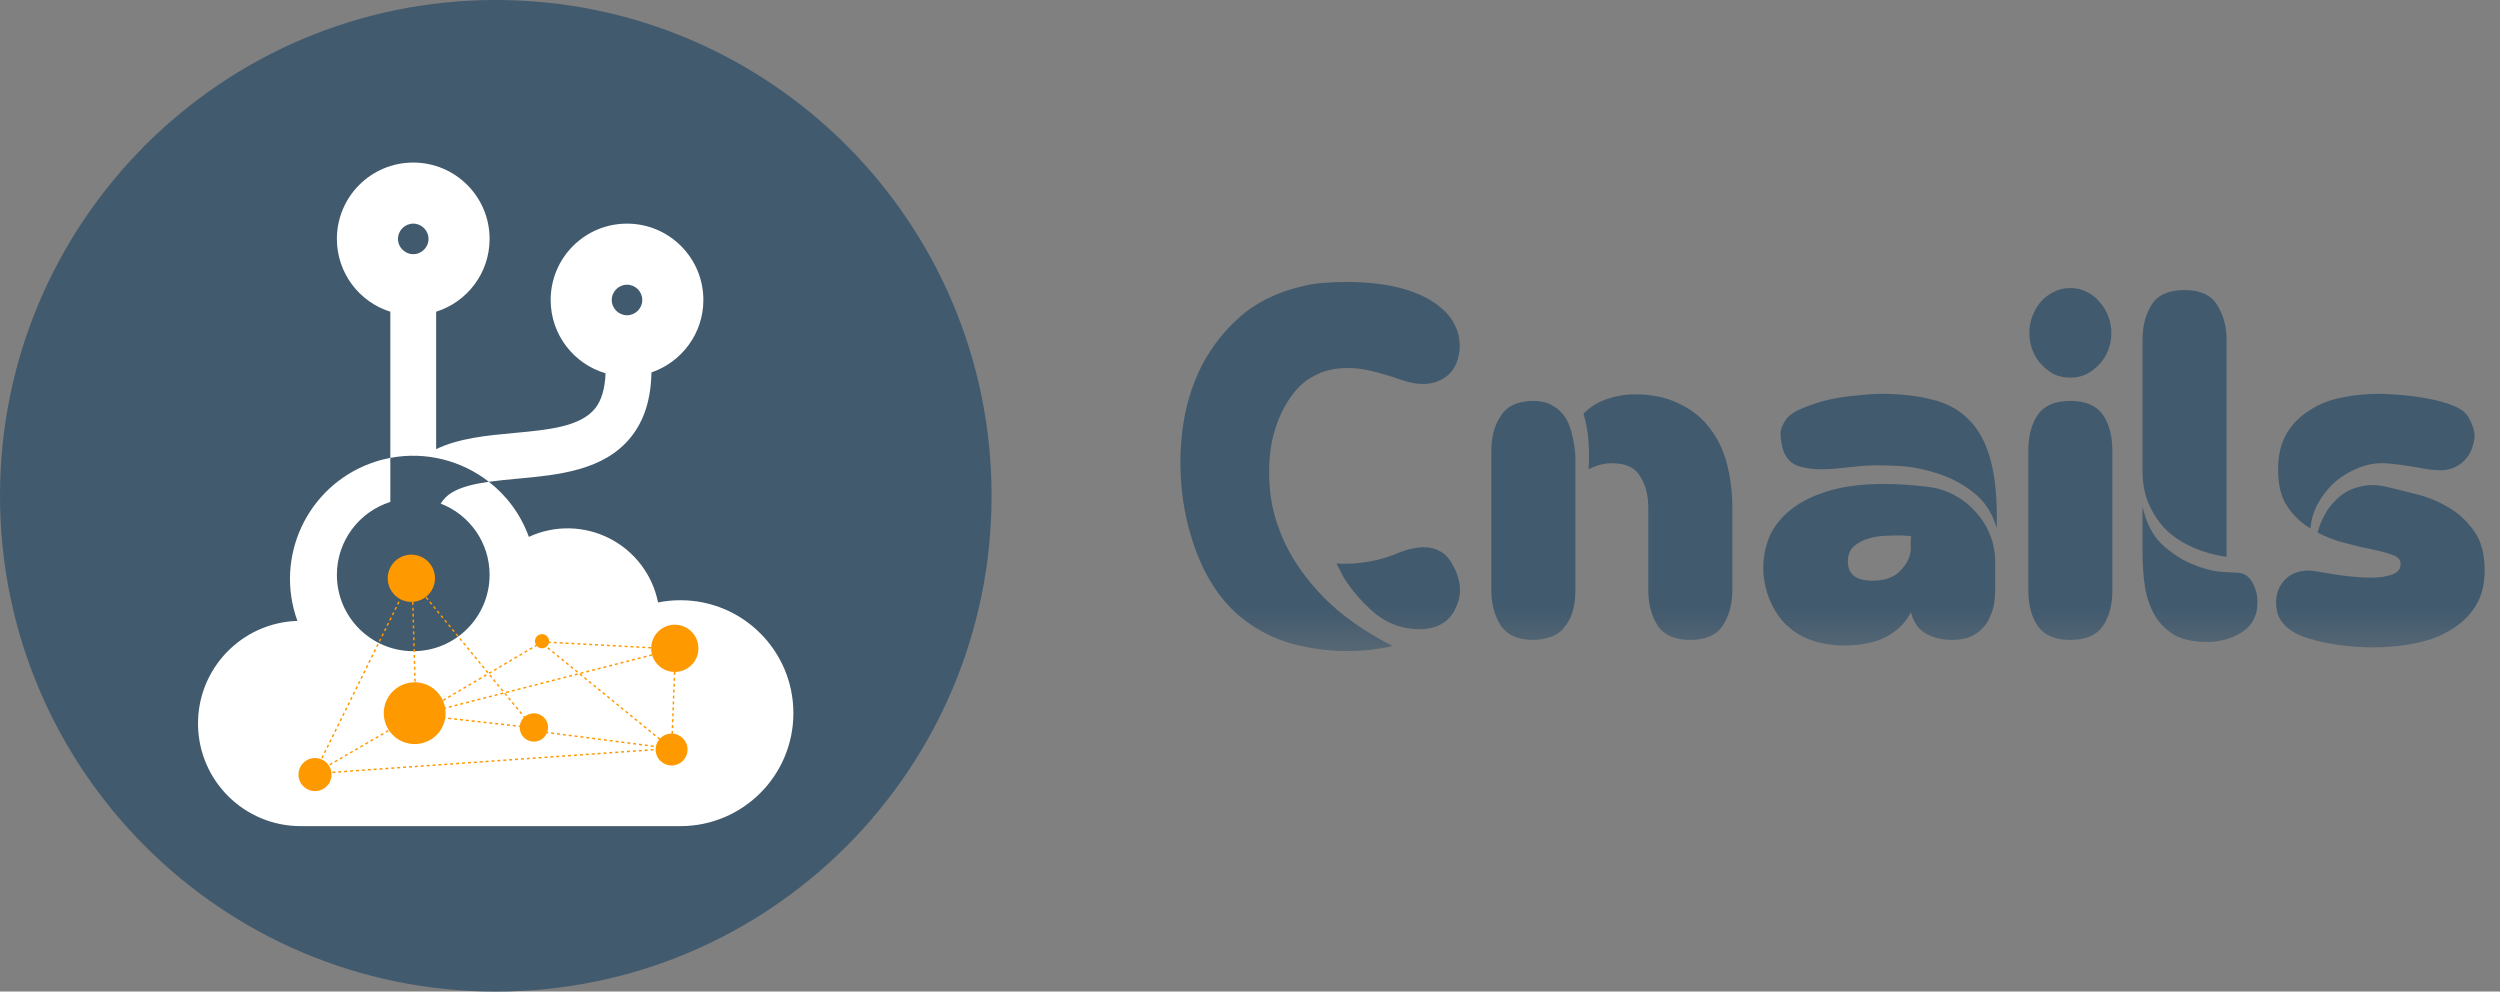 <svg width="237" height="94" viewBox="0 0 237 94" fill="none" xmlns="http://www.w3.org/2000/svg">
<rect x="0" y="0" width="237" height="94" fill="#808080" stroke="none"/>
<rect x="18.212" y="11.487" width="57.157" height="69.484" fill="white"/>
<path fill-rule="evenodd" clip-rule="evenodd" d="M94 47C94 72.957 72.957 94 47 94C21.043 94 0 72.957 0 47C0 21.043 21.043 0 47 0C72.957 0 94 21.043 94 47ZM64.504 56.901C63.792 56.901 63.082 56.971 62.384 57.112C61.858 54.486 60.157 52.246 57.768 51.034C55.38 49.821 52.568 49.77 50.137 50.895C49.359 48.753 48.02 46.977 46.345 45.673C47.197 45.553 48.111 45.468 49.048 45.38L49.109 45.375C52.927 45.022 57.252 44.615 59.803 41.448C61.07 39.874 61.712 37.847 61.757 35.305C64.616 34.328 66.679 31.623 66.679 28.438C66.679 24.439 63.44 21.2 59.441 21.2C55.442 21.2 52.203 24.439 52.203 28.438C52.203 31.731 54.402 34.509 57.406 35.386C57.351 36.843 57.026 37.965 56.41 38.725C55.017 40.462 51.95 40.752 48.702 41.05C46.151 41.285 43.509 41.539 41.346 42.579V29.551C44.287 28.628 46.413 25.887 46.413 22.648C46.413 18.649 43.174 15.41 39.175 15.41C35.176 15.41 31.937 18.649 31.937 22.648C31.937 25.887 34.063 28.628 37.004 29.551V43.407C36.394 43.522 35.785 43.688 35.182 43.907C29.123 46.107 25.995 52.803 28.194 58.862C22.887 59.029 18.694 63.423 18.773 68.733C18.853 74.043 23.176 78.308 28.487 78.317H64.504C70.418 78.317 75.213 73.522 75.213 67.609C75.213 61.695 70.418 56.901 64.504 56.901ZM37.004 43.407C40.36 42.77 43.753 43.656 46.345 45.673C45.102 45.848 43.99 46.097 43.129 46.533C42.486 46.858 42.061 47.275 41.781 47.745C44.495 48.785 46.413 51.418 46.413 54.494C46.413 58.493 43.174 61.732 39.175 61.732C35.176 61.732 31.937 58.493 31.937 54.494C31.937 51.255 34.063 48.514 37.004 47.582V43.407ZM40.623 22.648C40.623 21.852 39.971 21.2 39.175 21.2C38.379 21.2 37.728 21.852 37.728 22.648C37.728 23.444 38.379 24.095 39.175 24.095C39.971 24.095 40.623 23.444 40.623 22.648ZM37.728 54.494C37.728 55.291 38.379 55.942 39.175 55.942C39.971 55.942 40.623 55.291 40.623 54.494C40.623 53.698 39.971 53.047 39.175 53.047C38.379 53.047 37.728 53.698 37.728 54.494ZM60.889 28.438C60.889 27.642 60.237 26.99 59.441 26.99C58.645 26.99 57.994 27.642 57.994 28.438C57.994 29.234 58.645 29.886 59.441 29.886C60.237 29.886 60.889 29.234 60.889 28.438Z" fill="#415A6E"/>
<ellipse cx="38.997" cy="54.82" rx="2.24" ry="2.239" transform="rotate(-11.328 38.997 54.82)" fill="#FF9900"/>
<ellipse cx="39.313" cy="67.61" rx="2.931" ry="2.93" transform="rotate(-11.328 39.313 67.61)" fill="#FF9900"/>
<ellipse cx="63.666" cy="71.056" rx="1.512" ry="1.511" transform="rotate(-11.328 63.666 71.056)" fill="#FF9900"/>
<ellipse cx="63.971" cy="61.461" rx="2.24" ry="2.239" transform="rotate(-11.328 63.971 61.461)" fill="#FF9900"/>
<ellipse cx="29.863" cy="73.43" rx="1.568" ry="1.567" transform="rotate(-11.328 29.863 73.43)" fill="#FF9900"/>
<ellipse cx="50.613" cy="68.964" rx="1.344" ry="1.343" transform="rotate(-11.328 50.613 68.964)" fill="#FF9900"/>
<ellipse cx="51.386" cy="60.786" rx="0.672" ry="0.672" transform="rotate(-11.328 51.386 60.786)" fill="#FF9900"/>
<line x1="29.776" y1="73.376" x2="38.934" y2="54.789" stroke="#FF9900" stroke-width="0.14" stroke-dasharray="0.28 0.28"/>
<line x1="29.804" y1="73.346" x2="39.602" y2="67.646" stroke="#FF9900" stroke-width="0.14" stroke-dasharray="0.28 0.28"/>
<line x1="39.067" y1="54.818" x2="39.435" y2="67.661" stroke="#FF9900" stroke-width="0.14" stroke-dasharray="0.28 0.28"/>
<line y1="-0.07" x2="13.636" y2="-0.07" transform="matrix(-0.862 0.508 -0.508 -0.861 51.386 60.786)" stroke="#FF9900" stroke-width="0.14" stroke-dasharray="0.28 0.28"/>
<line x1="50.565" y1="68.994" x2="39.629" y2="67.776" stroke="#FF9900" stroke-width="0.14" stroke-dasharray="0.28 0.28"/>
<line x1="50.518" y1="68.968" x2="38.943" y2="54.864" stroke="#FF9900" stroke-width="0.14" stroke-dasharray="0.28 0.28"/>
<line y1="-0.07" x2="9.557" y2="-0.07" transform="matrix(-0.039 0.999 -0.999 -0.039 63.971 61.461)" stroke="#FF9900" stroke-width="0.14" stroke-dasharray="0.28 0.28"/>
<line y1="-0.07" x2="12.604" y2="-0.07" transform="matrix(-0.999 -0.054 0.054 -0.999 63.971 61.461)" stroke="#FF9900" stroke-width="0.14" stroke-dasharray="0.28 0.28"/>
<line y1="-0.07" x2="25.123" y2="-0.07" transform="matrix(-0.969 0.249 -0.249 -0.969 63.971 61.461)" stroke="#FF9900" stroke-width="0.14" stroke-dasharray="0.28 0.28"/>
<line y1="-0.07" x2="15.679" y2="-0.07" transform="matrix(0.775 0.632 -0.632 0.775 51.452 61.115)" stroke="#FF9900" stroke-width="0.14" stroke-dasharray="0.28 0.28"/>
<line x1="50.581" y1="69.275" x2="63.611" y2="70.956" stroke="#FF9900" stroke-width="0.14" stroke-dasharray="0.28 0.28"/>
<line x1="29.834" y1="73.337" x2="63.597" y2="70.956" stroke="#FF9900" stroke-width="0.14" stroke-dasharray="0.28 0.28"/>
<path d="M123.375 27.16C123.951 27 124.623 26.888 125.391 26.824C126.159 26.76 126.959 26.728 127.791 26.728C128.879 26.728 129.983 26.808 131.103 26.968C132.223 27.128 133.263 27.4 134.223 27.784C135.215 28.168 136.063 28.68 136.767 29.32C137.503 29.96 137.999 30.76 138.255 31.72C138.415 32.36 138.431 32.984 138.303 33.592C138.207 34.2 137.983 34.728 137.631 35.176C137.279 35.624 136.799 35.96 136.191 36.184C135.583 36.408 134.863 36.456 134.031 36.328C133.679 36.264 133.263 36.152 132.783 35.992C132.335 35.832 131.839 35.672 131.295 35.512C130.783 35.352 130.223 35.208 129.615 35.08C129.007 34.952 128.383 34.888 127.743 34.888C127.167 34.888 126.591 34.952 126.015 35.08C125.439 35.208 124.863 35.448 124.287 35.8C123.487 36.248 122.751 37 122.079 38.056C121.407 39.112 120.911 40.36 120.591 41.8C120.303 43.24 120.239 44.808 120.399 46.504C120.559 48.2 121.055 49.912 121.887 51.64C122.719 53.368 123.951 55.064 125.583 56.728C127.247 58.392 129.391 59.896 132.015 61.24C130.703 61.56 129.263 61.72 127.695 61.72C125.839 61.72 124.015 61.464 122.223 60.952C120.463 60.408 118.911 59.576 117.567 58.456C116.255 57.368 115.135 55.928 114.207 54.136C113.311 52.312 112.671 50.344 112.287 48.232C111.903 46.088 111.807 43.896 111.999 41.656C112.191 39.416 112.719 37.32 113.583 35.368C114.479 33.416 115.727 31.704 117.327 30.232C118.927 28.76 120.943 27.736 123.375 27.16ZM126.687 53.416C127.423 53.48 128.271 53.448 129.231 53.32C130.223 53.192 131.183 52.952 132.111 52.6C132.623 52.376 133.119 52.2 133.599 52.072C134.111 51.944 134.591 51.88 135.039 51.88C135.583 51.88 136.079 52.008 136.527 52.264C136.975 52.488 137.375 52.92 137.727 53.56C138.527 55.032 138.623 56.376 138.015 57.592C137.727 58.296 137.263 58.824 136.623 59.176C136.015 59.496 135.343 59.656 134.607 59.656C133.039 59.656 131.647 59.176 130.431 58.216C129.247 57.224 128.255 56.104 127.455 54.856C127.423 54.792 127.359 54.68 127.263 54.52C127.199 54.36 127.119 54.2 127.023 54.04L126.687 53.416ZM150.114 39.208C150.754 38.568 151.506 38.104 152.37 37.816C153.234 37.528 154.098 37.384 154.962 37.384C156.594 37.384 157.986 37.672 159.138 38.248C160.322 38.792 161.282 39.544 162.018 40.504C162.786 41.464 163.346 42.6 163.698 43.912C164.05 45.224 164.226 46.632 164.226 48.136V55.912C164.226 57.256 163.922 58.392 163.314 59.32C162.706 60.216 161.682 60.664 160.242 60.664C158.77 60.664 157.73 60.2 157.122 59.272C156.546 58.344 156.258 57.224 156.258 55.912V48.136C156.258 46.952 156.002 45.96 155.49 45.16C155.01 44.328 154.114 43.912 152.802 43.912C152.194 43.912 151.602 44.04 151.026 44.296C150.93 44.328 150.85 44.36 150.786 44.392C150.722 44.424 150.658 44.456 150.594 44.488C150.658 43.688 150.658 42.824 150.594 41.896C150.53 40.936 150.37 40.04 150.114 39.208ZM141.378 55.912V42.76C141.378 41.416 141.682 40.296 142.29 39.4C142.898 38.472 143.922 38.008 145.362 38.008C146.13 38.008 146.754 38.168 147.234 38.488C147.746 38.776 148.146 39.16 148.434 39.64C148.722 40.12 148.93 40.68 149.058 41.32C149.218 41.96 149.314 42.616 149.346 43.288V55.912C149.346 57.448 149.01 58.616 148.338 59.416C148.018 59.864 147.57 60.184 146.993 60.376C146.418 60.568 145.874 60.664 145.362 60.664C143.922 60.664 142.898 60.216 142.29 59.32C141.682 58.392 141.378 57.256 141.378 55.912ZM182.904 46.168C183.8 46.296 184.616 46.568 185.352 46.984C186.12 47.4 186.776 47.928 187.32 48.568C187.896 49.176 188.344 49.896 188.664 50.728C188.984 51.528 189.144 52.376 189.144 53.272V55.912C189.144 56.84 189.016 57.608 188.76 58.216C188.536 58.824 188.216 59.32 187.8 59.704C187.416 60.056 186.984 60.312 186.504 60.472C186.024 60.6 185.544 60.664 185.064 60.664C184.136 60.664 183.32 60.472 182.616 60.088C181.912 59.704 181.432 59.048 181.176 58.12V58.024C180.056 60.136 177.944 61.192 174.84 61.192C172.92 61.192 171.304 60.728 169.992 59.8L169.272 59.176C168.696 58.6 168.216 57.88 167.832 57.016C167.448 56.12 167.224 55.176 167.16 54.184C167.128 53.192 167.272 52.216 167.592 51.256C167.944 50.264 168.568 49.368 169.464 48.568C170.36 47.768 171.544 47.128 173.016 46.648C174.52 46.136 176.392 45.88 178.632 45.88C179.88 45.88 181.304 45.976 182.904 46.168ZM169.368 39.688C169.72 39.272 170.28 38.92 171.048 38.632C171.816 38.312 172.632 38.056 173.496 37.864C174.392 37.672 175.272 37.544 176.136 37.48C177 37.384 177.704 37.336 178.248 37.336C180.104 37.336 181.72 37.512 183.096 37.864C184.504 38.184 185.672 38.808 186.6 39.736C187.56 40.664 188.264 41.96 188.712 43.624C189.16 45.288 189.352 47.432 189.288 50.056C188.872 48.616 188.12 47.48 187.032 46.648C185.976 45.816 184.792 45.208 183.48 44.824C182.168 44.408 180.856 44.184 179.544 44.152C178.232 44.088 177.128 44.104 176.232 44.2C175.592 44.264 174.968 44.328 174.36 44.392C173.784 44.456 173.224 44.488 172.68 44.488C171.752 44.488 170.952 44.36 170.28 44.104C169.64 43.816 169.208 43.272 168.984 42.472C168.856 41.928 168.792 41.448 168.792 41.032C168.824 40.616 169.016 40.168 169.368 39.688ZM177.48 55.048C178.728 55.048 179.64 54.712 180.216 54.04C180.536 53.688 180.76 53.368 180.888 53.08C181.016 52.792 181.096 52.52 181.128 52.264C181.16 51.976 181.16 51.72 181.128 51.496C181.128 51.272 181.144 51.048 181.176 50.824C180.568 50.76 179.912 50.744 179.208 50.776C178.504 50.776 177.848 50.856 177.24 51.016C176.664 51.176 176.168 51.432 175.752 51.784C175.368 52.136 175.176 52.616 175.176 53.224C175.176 54.44 175.944 55.048 177.48 55.048ZM196.268 38.008C197.708 38.008 198.732 38.44 199.34 39.304C199.948 40.168 200.252 41.32 200.252 42.76V55.912C200.252 57.352 199.948 58.504 199.34 59.368C198.732 60.232 197.708 60.664 196.268 60.664C194.828 60.664 193.804 60.232 193.196 59.368C192.588 58.504 192.284 57.352 192.284 55.912V42.76C192.284 41.32 192.588 40.168 193.196 39.304C193.804 38.44 194.828 38.008 196.268 38.008ZM192.38 31.576C192.38 31.032 192.476 30.504 192.668 29.992C192.86 29.48 193.116 29.032 193.436 28.648C193.788 28.232 194.204 27.912 194.684 27.688C195.164 27.432 195.692 27.304 196.268 27.304C196.844 27.304 197.372 27.432 197.852 27.688C198.332 27.912 198.732 28.232 199.052 28.648C199.404 29.032 199.676 29.48 199.868 29.992C200.06 30.504 200.156 31.032 200.156 31.576C200.156 32.12 200.06 32.648 199.868 33.16C199.676 33.672 199.404 34.12 199.052 34.504C198.7 34.888 198.284 35.208 197.804 35.464C197.356 35.688 196.844 35.8 196.268 35.8C195.692 35.8 195.164 35.688 194.684 35.464C194.236 35.208 193.836 34.888 193.484 34.504C193.132 34.12 192.86 33.672 192.668 33.16C192.476 32.648 192.38 32.12 192.38 31.576ZM203.112 32.248C203.112 30.904 203.4 29.784 203.976 28.888C204.552 27.96 205.592 27.496 207.096 27.496C208.568 27.496 209.592 27.96 210.168 28.888C210.776 29.816 211.08 30.936 211.08 32.248V52.792C209.96 52.632 208.92 52.344 207.96 51.928C207 51.512 206.152 50.968 205.416 50.296C204.712 49.592 204.152 48.776 203.736 47.848C203.32 46.92 203.112 45.864 203.112 44.68V32.248ZM203.112 52.312V47.992C203.432 49.496 204.024 50.68 204.888 51.544C205.784 52.376 206.712 53 207.672 53.416C208.632 53.832 209.512 54.088 210.312 54.184C211.144 54.248 211.672 54.28 211.896 54.28C212.632 54.28 213.16 54.568 213.48 55.144C213.832 55.72 214.008 56.376 214.008 57.112C214.008 58.36 213.512 59.304 212.52 59.944C211.56 60.552 210.456 60.856 209.208 60.856C207.992 60.856 206.984 60.648 206.184 60.232C205.416 59.784 204.792 59.176 204.312 58.408C203.864 57.64 203.544 56.744 203.352 55.72C203.192 54.664 203.112 53.528 203.112 52.312ZM218.842 54.088C219.002 54.088 219.29 54.12 219.706 54.184C220.122 54.248 220.602 54.328 221.146 54.424C221.722 54.52 222.33 54.6 222.97 54.664C223.61 54.728 224.218 54.76 224.794 54.76C225.562 54.76 226.218 54.664 226.762 54.472C227.306 54.28 227.578 53.944 227.578 53.464C227.578 53.08 227.354 52.808 226.906 52.648C226.522 52.488 226.042 52.344 225.466 52.216C224.922 52.088 224.33 51.96 223.69 51.832C223.05 51.672 222.378 51.496 221.674 51.304C221.002 51.08 220.346 50.808 219.706 50.488C219.866 49.88 220.09 49.32 220.378 48.808C220.666 48.264 221.034 47.784 221.482 47.368C222.09 46.76 222.794 46.36 223.594 46.168C224.426 45.944 225.258 45.928 226.09 46.12C226.954 46.312 227.93 46.552 229.018 46.84C230.106 47.096 231.13 47.512 232.09 48.088C233.05 48.632 233.866 49.384 234.538 50.344C235.21 51.272 235.546 52.504 235.546 54.04C235.546 55.288 235.306 56.344 234.826 57.208C234.346 58.072 233.69 58.792 232.858 59.368C232.058 59.944 231.13 60.392 230.074 60.712C229.05 61 227.978 61.192 226.858 61.288C225.386 61.416 223.93 61.4 222.49 61.24C221.082 61.08 219.866 60.84 218.842 60.52C217.914 60.232 217.194 59.848 216.682 59.368C216.202 58.856 215.93 58.376 215.866 57.928C215.738 57.32 215.738 56.776 215.866 56.296C215.994 55.816 216.202 55.416 216.49 55.096C216.778 54.744 217.13 54.488 217.546 54.328C217.962 54.168 218.394 54.088 218.842 54.088ZM215.962 44.536C215.962 43.16 216.234 42.008 216.778 41.08C217.354 40.152 218.09 39.416 218.986 38.872C219.882 38.296 220.906 37.896 222.058 37.672C223.21 37.448 224.362 37.336 225.514 37.336C225.962 37.336 226.602 37.368 227.434 37.432C228.298 37.496 229.178 37.608 230.074 37.768C230.97 37.928 231.786 38.152 232.522 38.44C233.258 38.728 233.754 39.096 234.01 39.544C234.394 40.216 234.586 40.808 234.586 41.32C234.586 41.608 234.522 41.944 234.394 42.328C234.298 42.712 234.106 43.08 233.818 43.432C233.562 43.752 233.226 44.024 232.81 44.248C232.394 44.472 231.882 44.584 231.274 44.584C231.018 44.584 230.634 44.552 230.122 44.488C229.642 44.392 229.098 44.296 228.49 44.2C227.882 44.104 227.274 44.024 226.666 43.96C226.058 43.896 225.514 43.896 225.034 43.96C224.362 44.056 223.674 44.28 222.97 44.632C222.298 44.952 221.674 45.384 221.098 45.928C220.554 46.472 220.09 47.096 219.706 47.8C219.322 48.504 219.098 49.272 219.034 50.104C218.138 49.56 217.402 48.856 216.826 47.992C216.25 47.128 215.962 45.976 215.962 44.536Z" fill="url(#paint0_linear)"/>
<defs>
<linearGradient id="paint0_linear" x1="173.5" y1="24" x2="173.5" y2="70" gradientUnits="userSpaceOnUse">
<stop offset="0.729" stop-color="#415A6E"/>
<stop offset="1" stop-color="#415A6E" stop-opacity="0"/>
</linearGradient>
</defs>
</svg>
